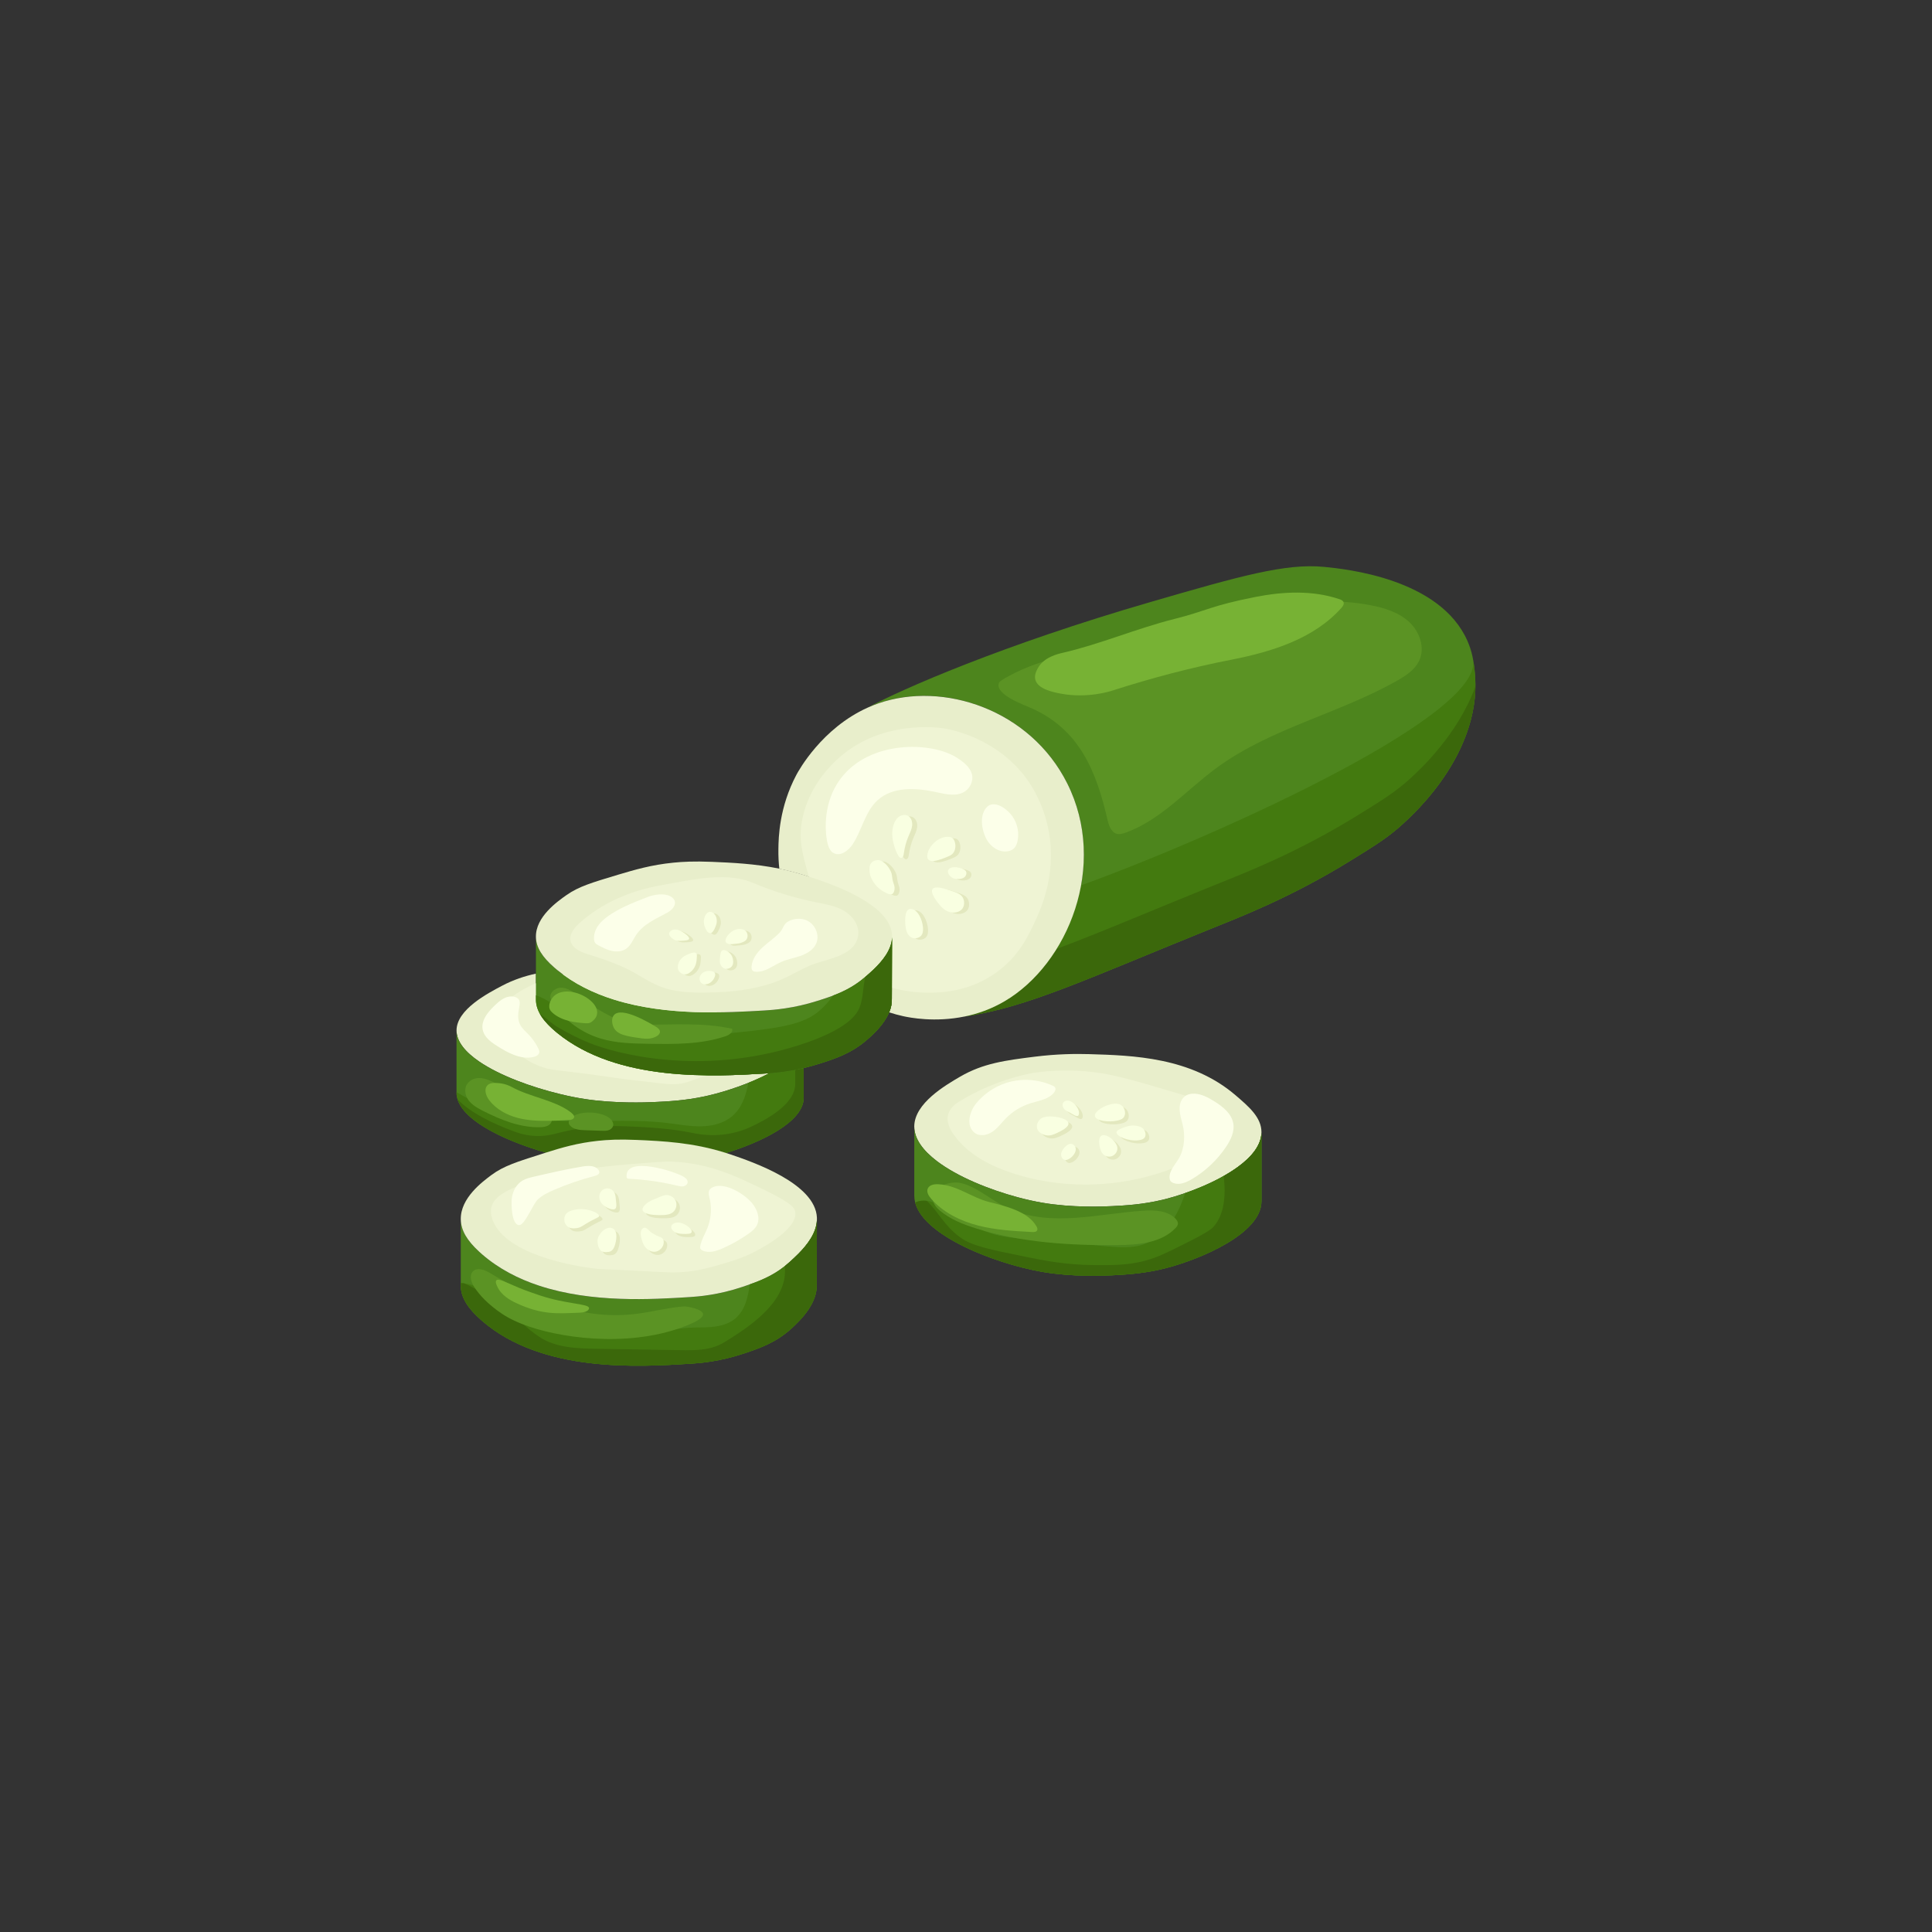 <?xml version="1.0" encoding="utf-8"?>
<!-- Generator: Adobe Illustrator 28.0.0, SVG Export Plug-In . SVG Version: 6.00 Build 0)  -->
<svg version="1.1" id="Layer_1" xmlns="http://www.w3.org/2000/svg" xmlns:xlink="http://www.w3.org/1999/xlink" x="0px" y="0px"
	 viewBox="0 0 1080 1080" style="enable-background:new 0 0 1080 1080;" xml:space="preserve">
<rect x="0" y="0" width="1080" height="1080" fill="#333333" stroke="none"/>
<style type="text/css">
	.st0{fill:none;stroke:#C1873A;stroke-width:16;stroke-linecap:round;stroke-linejoin:round;stroke-miterlimit:10;}
	.st1{fill:#E2D0E1;}
	.st2{fill:#EDE6EE;}
	.st3{fill:#DA9E53;}
	.st4{fill:#C98D4C;}
	.st5{fill:#DD6A6E;}
	.st6{fill:#D1626B;}
	.st7{fill:#F3EFF4;}
	.st8{fill:#C45C69;}
	.st9{fill:#FFB92E;}
	.st10{opacity:0.5;fill:#96A488;}
	.st11{fill:#F0F3EC;}
	.st12{fill:#E5E9E0;}
	.st13{fill:#B5CAD2;}
	.st14{fill:none;stroke:#009245;stroke-width:4;stroke-miterlimit:10;}
	.st15{fill:none;stroke:#009245;stroke-width:4;stroke-linecap:round;stroke-linejoin:round;stroke-miterlimit:10;}
	.st16{fill:none;stroke:#009245;stroke-width:4.108;stroke-linecap:round;stroke-linejoin:round;stroke-miterlimit:10;}
	.st17{fill:none;stroke:#000000;stroke-width:1.995;stroke-miterlimit:10;}
	.st18{fill:none;stroke:#000000;stroke-width:1.892;stroke-miterlimit:10;}
	.st19{fill:none;stroke:#000000;stroke-width:1.924;stroke-miterlimit:10;}
	.st20{fill:none;stroke:#000000;stroke-width:1.924;stroke-linecap:round;stroke-linejoin:round;stroke-miterlimit:10;}
	.st21{fill:none;stroke:#000000;stroke-width:1.731;stroke-linecap:round;stroke-linejoin:round;stroke-miterlimit:10;}
	.st22{fill:none;stroke:#000000;stroke-width:2;stroke-miterlimit:10;}
	.st23{fill:none;stroke:#000000;stroke-width:2;stroke-linecap:round;stroke-linejoin:round;stroke-miterlimit:10;}
	.st24{fill:#FFC257;}
	.st25{fill:#EDA229;}
	.st26{fill:#DD8E1B;}
	.st27{fill:#FFD085;}
	.st28{fill:none;stroke:#000000;stroke-width:3.415;stroke-linecap:round;stroke-linejoin:round;stroke-miterlimit:10;}
	.st29{fill:none;stroke:#000000;stroke-width:1.838;stroke-linecap:round;stroke-linejoin:round;stroke-miterlimit:10;}
	.st30{fill:none;stroke:#000000;stroke-linecap:round;stroke-linejoin:round;stroke-miterlimit:10;}
	.st31{fill:#D1D6CC;}
	.st32{fill:#F4DC98;}
	.st33{fill:#E9D2A3;}
	.st34{fill:#DAA765;}
	.st35{fill:#D09E62;}
	.st36{opacity:0.5;fill:#EDE1CA;}
	.st37{opacity:0.3;fill:#AF8056;}
	.st38{opacity:0.28;fill:#AF8056;}
	.st39{fill:#F3814A;}
	.st40{fill:#CF602F;}
	.st41{fill:#C35233;}
	.st42{fill:#F38A62;}
	.st43{opacity:0.2;fill:#FFFFFF;}
	.st44{opacity:0.37;fill:#DA7446;}
	.st45{opacity:0.1;fill:#FFFFFF;}
	.st46{opacity:0.08;fill:#FFFFFF;}
	.st47{opacity:0.3;fill:#997552;enable-background:new    ;}
	.st48{fill:#E5C98C;}
	.st49{opacity:0.6;fill:#F9E4BB;enable-background:new    ;}
	.st50{opacity:0.8;fill:#F9E4BB;enable-background:new    ;}
	.st51{fill:#618828;}
	.st52{fill:#92A931;}
	.st53{fill:#809A2C;}
	.st54{opacity:0.6;fill:#92A931;}
	.st55{opacity:0.6;fill:#618828;}
	.st56{opacity:0.25;fill:#E9D2A3;}
	.st57{fill:#E59055;}
	.st58{fill:#CE814D;}
	.st59{fill:#AF6C3E;}
	.st60{fill:#EFA16C;}
	.st61{fill:#FFBB8D;}
	.st62{fill:#E4C88B;}
	.st63{opacity:0.7;fill:#F8E3BA;}
	.st64{opacity:0.35;fill:#FFFFFF;}
	.st65{fill:#4D851D;}
	.st66{fill:#437A0F;}
	.st67{fill:#3B680B;}
	.st68{fill:#5B9324;}
	.st69{fill:#77B234;}
	.st70{fill:#E8EECB;}
	.st71{fill:#EFF4D4;}
	.st72{fill:#E3E8BF;}
	.st73{fill:#F9FFE1;}
	.st74{fill:#FCFFE9;}
	.st75{fill:#BF2C5A;}
	.st76{fill:#AF2859;}
	.st77{fill:#A3285A;}
	.st78{fill:#F3CEE4;}
	.st79{fill:#FFE3F7;}
	.st80{fill:#FFF8FD;}
	.st81{fill:#DBA9C9;}
	.st82{fill:#C9356A;}
	.st83{fill:#E0518B;}
	.st84{fill:#F96EA0;}
	.st85{fill:#A07A50;}
	.st86{fill:#BC916D;}
	.st87{fill:#936E4A;}
	.st88{fill:none;}
	.st89{fill:#E1AE4F;}
	.st90{fill:#D69F45;}
	.st91{fill:#C1873A;}
	.st92{fill:#E8B564;}
	.st93{fill:#F4C376;}
	.st94{fill:#AA7331;}
	.st95{fill:#839E39;}
	.st96{fill:#959F38;}
	.st97{fill:#8FAA44;}
	.st98{fill:#A8BF55;}
	.st99{fill:#708426;}
	.st100{fill:#FFCC73;}
	.st101{fill:#EDCC8C;}
	.st102{fill:#FFDDA1;}
	.st103{fill:#DDBB80;}
	.st104{fill:#FFE8C2;}
	.st105{fill:#CEA974;}
	.st106{fill:none;stroke:#E1AE4F;stroke-width:16;stroke-linecap:round;stroke-linejoin:round;stroke-miterlimit:10;}
	.st107{fill:none;stroke:#D69F45;stroke-width:16;stroke-linecap:round;stroke-linejoin:round;stroke-miterlimit:10;}
	.st108{fill:none;stroke:#F4C376;stroke-width:16;stroke-linecap:round;stroke-linejoin:round;stroke-miterlimit:10;}
	.st109{fill:none;stroke:#C1873A;stroke-width:5.62;stroke-linecap:round;stroke-linejoin:round;stroke-miterlimit:10;}
	.st110{fill:none;stroke:#E1AE4F;stroke-width:5.62;stroke-linecap:round;stroke-linejoin:round;stroke-miterlimit:10;}
	.st111{fill:none;stroke:#D69F45;stroke-width:5.62;stroke-linecap:round;stroke-linejoin:round;stroke-miterlimit:10;}
	.st112{fill:none;stroke:#F4C376;stroke-width:5.62;stroke-linecap:round;stroke-linejoin:round;stroke-miterlimit:10;}
	.st113{fill:none;stroke:#F4C376;stroke-width:5.267;stroke-linecap:round;stroke-linejoin:round;stroke-miterlimit:10;}
	.st114{fill:none;stroke:#EDCC8C;stroke-width:5.88;stroke-linecap:round;stroke-linejoin:round;stroke-miterlimit:10;}
	.st115{fill:none;stroke:#FFDDA1;stroke-width:5.88;stroke-linecap:round;stroke-linejoin:round;stroke-miterlimit:10;}
	.st116{fill:none;stroke:#FFE8C2;stroke-width:5.88;stroke-linecap:round;stroke-linejoin:round;stroke-miterlimit:10;}
	.st117{fill:none;stroke:#D1626B;stroke-width:5.239;stroke-miterlimit:10;}
	.st118{fill:none;stroke:#D1626B;stroke-width:5.452;stroke-miterlimit:10;}
	.st119{fill:none;stroke:#DD6A6E;stroke-width:5.239;stroke-miterlimit:10;}
	.st120{fill:none;stroke:#AD4D58;stroke-width:5.037;stroke-miterlimit:10;}
	.st121{fill:none;stroke:#D1626B;stroke-width:4.841;stroke-miterlimit:10;}
	.st122{fill:none;stroke:#D1626B;stroke-width:5.037;stroke-miterlimit:10;}
	.st123{fill:none;stroke:#DD6A6E;stroke-width:4.841;stroke-miterlimit:10;}
</style>
<g>
	<path class="st65" d="M784.16,460.61c-8.18,7.48-15.06,11.73-28.83,20.25c-33.66,20.85-62.54,31.89-77.63,37.99
		C608,547.01,573.7,563.4,539.32,568.17l-0.01-0.06c7.09-1.46,14.68-4.06,22.14-8.43c35.69-20.89,57.99-76.13,35.09-121.82
		c-20.62-41.17-69.23-57.28-105.5-44.7c-2.07,0.71-4.04,1.52-5.96,2.38c18.82-10.22,75.56-35.08,158.25-59.06
		c49.96-14.5,75.37-21.69,96.9-19.58c11.72,1.16,64.7,6.38,80.08,41.38c2.74,6.22,3.38,11.3,3.94,15.91
		C829.8,418.87,791.04,454.31,784.16,460.61z"/>
	<path class="st66" d="M823.6,369.46c8.52,48.4-33.04,85.3-39.43,91.15c-8.18,7.48-15.06,11.73-28.83,20.25
		c-33.67,20.85-62.54,31.9-77.63,37.99c-69.7,28.16-104,44.55-138.38,49.32l-0.01-0.06c7.09-1.45,14.67-4.06,22.14-8.43
		c21.29-12.47,37.82-37.17,42.82-64.77C671.39,470.86,826.74,402.28,823.6,369.46z"/>
	<path class="st67" d="M824.8,383.66c-0.39,40.15-34.24,71.1-40.63,76.95c-8.19,7.48-15.06,11.73-28.83,20.25
		c-33.67,20.85-62.54,31.9-77.63,37.99c-69.71,28.16-104,44.55-138.38,49.32l-0.01-0.06c7.09-1.45,14.66-4.06,22.14-8.43
		c11.44-6.7,21.51-16.93,29.14-29.25c23.07-8.51,50.99-20.56,89.57-36.15c15.36-6.19,44.75-17.44,79.02-38.66
		c14.01-8.67,21.01-13,29.34-20.61C793.5,430.45,814.88,410.91,824.8,383.66z"/>
	<path class="st68" d="M564.4,377.67c-3.86,2.1-5.8,3.18-6.12,4.46c-1.65,6.38,14.5,12.05,18.47,13.83
		c26.92,12.04,36.21,35.45,42.48,62.83c0.38,1.47,1.5,6.21,4.87,7.26c1.71,0.53,3.55-0.01,5.23-0.62
		c19.61-7.12,33.89-23.79,50.7-36.15c30.21-22.21,68.46-30.32,101.06-48.84c4.88-2.77,9.87-6.04,12.26-11.12
		c3.4-7.25,0.22-16.29-5.67-21.7s-13.91-7.86-21.78-9.35c-35.96-6.81-77.21,4.61-77.21,4.61c-21.46,4.27-42.6,9.98-63.64,15.93
		C605.28,364.4,582.5,367.8,564.4,377.67z"/>
	<path class="st69" d="M580.17,373.52c-0.57,1.05-2.15,3.72-1.4,6.48c1.41,5.24,10.03,6.96,14.24,7.75
		c14.88,2.79,27.53-1.29,28.92-1.74c21.83-7.03,44.09-12.87,66.59-17.27c22.59-4.42,46.02-11.72,61.33-28.92
		c0.79-0.89,1.61-2.05,1.21-3.17c-0.34-0.96-1.4-1.41-2.37-1.73c-14.93-5.01-31.24-4.3-46.69-1.26
		c-25.67,5.05-27.13,7.73-45.58,12.36c-21.06,5.29-41.18,14.01-62.33,18.9C591.42,365.54,583.53,367.3,580.17,373.52z"/>
	<path class="st70" d="M561.47,559.77c-7.47,4.37-15.06,6.98-22.15,8.44c-16.69,3.45-30.75,0.65-34.44-0.16
		c-2.71-0.6-5.31-1.31-7.8-2.14c1.01-2.45,1.58-5.04,1.46-7.74l0.12-34.1v-0.22c0.01-0.3,0.01-0.61,0-0.91
		c-0.8-18.12-35.96-29.46-48.25-33.41c-5.03-1.62-9.95-2.89-14.76-3.87c-0.39-3.5-0.57-7.16-0.52-10.98
		c0.07-6.64,0.48-23.45,10.03-41.49c1.28-2.41,14.22-26.06,39.87-37.62c0.01,0,0.01-0.01,0.03-0.01c1.92-0.86,3.9-1.67,5.97-2.38
		c36.28-12.59,84.92,3.53,105.55,44.72C619.49,483.6,597.17,538.87,561.47,559.77z"/>
	<path class="st71" d="M466.73,425.72c-3.7,3.61-16.95,16.94-18.95,37.03c-0.88,8.83,1.12,16.05,5.17,30.14
		c6.64,23.14,9.96,34.72,18.95,43.92c17.38,17.81,41.78,18.04,46.51,18.09c6.23,0.06,22.79-0.01,38.45-11.21
		c12.62-9.02,17.94-20.46,21.84-28.84c3.52-7.57,12.73-28.16,6.89-53.4c-3.22-13.94-9.63-23.2-11.2-25.41
		c-16.73-23.48-42.89-28.25-46.51-28.85C525.33,406.78,491.29,401.69,466.73,425.72z"/>
	<g>
		<path class="st72" d="M502.31,461.89c0.56-1.73,1.48-3.41,2.94-4.48c1.46-1.08,3.54-1.44,5.13-0.56c1.86,1.03,2.57,3.44,2.31,5.55
			c-0.26,2.11-1.26,4.04-2.09,6c-1.25,2.97-2.1,6.1-2.53,9.29c-0.1,0.77-0.2,1.59-0.7,2.19c-2.17,2.59-4.52-5.65-4.91-7.02
			C501.44,469.29,501.16,465.46,502.31,461.89z"/>
		<path class="st72" d="M533.21,468.6c0.65,0.06,1.31,0.21,1.86,0.57c0.79,0.53,1.23,1.45,1.5,2.37c0.68,2.38,0.26,5.23-1.63,6.83
			c-0.72,0.61-1.6,1-2.48,1.35c-3.09,1.24-12.44,5.36-11.21-1.44C522.15,473.19,527.97,468.11,533.21,468.6z"/>
		<path class="st72" d="M535.58,491.7c0.79,0.35,1.68,0.44,2.54,0.46c1.32,0.03,2.72-0.15,3.76-0.97c1.04-0.81,1.54-2.43,0.77-3.5
			c-0.33-0.46-0.83-0.76-1.34-1.01c-1.89-0.92-6.06-1.89-7.86-0.26C531.5,488.18,533.76,490.91,535.58,491.7z"/>
		<path class="st72" d="M500.51,487.42c-1.89-3.71-4.94-5.78-6.66-5.84c-0.06,0-0.12,0-0.12,0c-0.56-0.01-2.42,0.06-3.71,1.42
			c-1.35,1.43-1.23,3.39-1.15,4.78c0.17,2.91,1.49,4.98,2.33,6.27c2.24,3.42,4.99,4.89,6.62,5.73c2.5,1.29,3.38,0.99,3.77,0.76
			c0.9-0.53,1.11-1.78,1.21-2.37c0.24-1.44-0.18-2.62-0.33-3.04C500.89,490.53,501.98,490.3,500.51,487.42z"/>
		<path class="st72" d="M508.93,518.11c0.2,2.5,0.94,5.24,3.07,6.57c2.11,1.32,5.33,0.51,6.34-1.76c0.28-0.64,0.4-1.34,0.44-2.03
			c0.25-3.67-1.75-10.32-5.62-11.75C508.21,507.33,508.7,515.37,508.93,518.11z"/>
		<path class="st72" d="M528.08,506.68c1.47,1.81,3.38,3.34,5.62,3.97c2.24,0.63,4.85,0.25,6.56-1.32c1.77-1.63,1.79-4.45,0.96-6.35
			c-1.01-2.31-3.33-3.11-6.88-4.29c-3.25-1.07-8.81-2.91-10.24-0.9C522.43,500.16,527.67,506.18,528.08,506.68z"/>
	</g>
	<g>
		<path class="st73" d="M499.51,461.1c0.56-1.73,1.48-3.41,2.94-4.48c1.46-1.08,3.54-1.44,5.13-0.56c1.86,1.03,2.57,3.44,2.31,5.55
			c-0.26,2.11-1.26,4.04-2.09,6c-1.25,2.97-2.1,6.1-2.53,9.29c-0.1,0.77-0.2,1.59-0.7,2.19c-2.17,2.59-4.52-5.65-4.91-7.02
			C498.65,468.5,498.36,464.67,499.51,461.1z"/>
		<path class="st73" d="M530.41,467.81c0.65,0.06,1.31,0.21,1.86,0.57c0.79,0.53,1.23,1.45,1.5,2.37c0.68,2.38,0.26,5.23-1.63,6.83
			c-0.72,0.61-1.6,1-2.48,1.35c-3.09,1.24-12.44,5.36-11.21-1.44C519.35,472.4,525.18,467.32,530.41,467.81z"/>
		<path class="st73" d="M532.78,490.91c0.79,0.35,1.68,0.44,2.54,0.46c1.32,0.03,2.72-0.15,3.76-0.97c1.04-0.81,1.54-2.43,0.77-3.5
			c-0.33-0.46-0.83-0.76-1.34-1.01c-1.89-0.92-6.06-1.89-7.86-0.26C528.7,487.39,530.96,490.12,532.78,490.91z"/>
		<path class="st73" d="M497.72,486.62c-1.89-3.71-4.94-5.78-6.66-5.84c-0.06,0-0.12,0-0.12,0c-0.56-0.01-2.42,0.06-3.71,1.42
			c-1.35,1.43-1.23,3.39-1.15,4.78c0.17,2.91,1.49,4.98,2.33,6.27c2.24,3.42,4.99,4.89,6.62,5.73c2.5,1.29,3.38,0.99,3.77,0.76
			c0.9-0.53,1.11-1.78,1.21-2.37c0.24-1.44-0.18-2.62-0.33-3.04C498.09,489.73,499.18,489.5,497.72,486.62z"/>
		<path class="st73" d="M506.13,517.31c0.2,2.5,0.94,5.24,3.07,6.57c2.11,1.32,5.33,0.51,6.34-1.76c0.28-0.64,0.4-1.34,0.44-2.03
			c0.25-3.67-1.75-10.32-5.62-11.75C505.42,506.54,505.91,514.57,506.13,517.31z"/>
		<path class="st73" d="M525.28,505.88c1.47,1.81,3.38,3.34,5.62,3.97c2.24,0.63,4.85,0.25,6.56-1.32c1.77-1.63,1.79-4.45,0.96-6.35
			c-1.01-2.31-3.33-3.11-6.88-4.29c-3.25-1.07-8.81-2.91-10.24-0.9C519.64,499.37,524.88,505.38,525.28,505.88z"/>
	</g>
	<path class="st74" d="M461.93,467.57c0.84,7.69,3.34,8.92,4.07,9.31c3.78,2.03,8.25-1.31,10.62-4.88
		c5.23-7.9,6.91-18.2,13.89-24.61c8.56-7.86,21.84-7.04,33.18-4.5c5.34,1.2,11.43,2.53,15.91-0.62c2.41-1.69,3.93-4.59,3.95-7.53
		c0.04-5.54-5.96-9.42-8.59-11.13c-14.13-9.19-48.92-9.97-65.12,11.75C459.87,448.71,461.57,464.33,461.93,467.57z"/>
	<path class="st74" d="M551.16,468.55c2.3,4.74,7.6,8.44,12.72,7.21c1.09-0.26,2.15-0.74,2.96-1.52c1.07-1.04,1.62-2.51,1.94-3.96
		c1.05-4.76,0-9.94-2.83-13.91c-3.26-4.59-10.67-9.75-14.74-4.72C547.56,456.17,548.76,463.71,551.16,468.55z"/>
</g>
<g>
	<path class="st70" d="M429.96,599.96c-1.12,0.61-2.28,1.19-3.43,1.75c-0.4,0.19-0.8,0.39-1.22,0.58c-2.75,1.29-5.61,2.51-8.45,3.61
		c-2.99,1.16-5.98,2.22-8.86,3.14c-1.29,0.43-2.57,0.82-3.82,1.19c-2.91,0.86-5.67,1.59-8.13,2.16c-0.67,0.16-1.34,0.31-1.99,0.45
		c-11.15,2.41-20.94,2.87-28.33,3.21c-5.17,0.24-22.23,0.85-38.91-1.71c-4.25-0.65-8.92-1.58-13.77-2.77
		c-15.85-3.82-33.62-10.26-45.23-18.2c-7.64-5.23-12.61-11.12-12.61-17.35v-0.13c0.13-11.57,17.35-20.59,25.55-24.91
		c6.24-3.27,12.37-5.31,18.84-6.72v14.72c0.12,6.32,4.16,12.13,12,18.51c33.71,27.43,87.21,24.3,116.59,22.57
		C428.69,600.04,429.29,600.01,429.96,599.96z"/>
	<path class="st71" d="M277.55,565.04c-1.97,2.15-5.99,8.55-3.89,13.64c1.19,2.89,3.92,4.16,6.74,5.55
		c15.13,7.46,11.95,8.07,20.73,11.52c8.28,3.25,8.59,1.72,40.92,6.5c7.48,1.11,15.01,1.96,22.53,2.78
		c5.52,0.61,11.11,1.63,16.57,0.62c3.75-0.69,7.26-2.31,10.88-3.51c4.72-1.56,9.9-2.53,13.52-5.93c3.86-3.62,5.1-9.49,3.92-14.65
		c-1.18-5.16-4.51-9.63-8.53-13.07c-11.18-9.58-26.75-11.51-40.92-15.51c-11.19-3.15-24.82-10.57-36.69-9.47
		c-10.14,0.94-21.63,4.43-30.51,9.43C287.14,556.15,281.95,560.23,277.55,565.04z"/>
	<path class="st65" d="M449.27,597.03v16.67c-0.12,13.8-24.58,25.02-43.39,30.82c-18.54-5.9-35.64-6.65-49.96-7.29
		c-9.87-0.43-16.3-0.07-21.49,0.48c-11.64,1.23-20.3,3.79-29.23,6.6c-24.4-6.99-50.17-19.4-50-33.63v-34.66
		c0,6.23,4.97,12.12,12.61,17.35c11.61,7.94,29.38,14.38,45.23,18.2c4.85,1.19,9.52,2.11,13.77,2.77
		c16.68,2.56,33.74,1.95,38.91,1.71c7.39-0.34,17.17-0.8,28.33-3.21c0.65-0.13,1.32-0.28,1.99-0.45c2.47-0.57,5.22-1.29,8.13-2.16
		c1.25-0.37,2.53-0.76,3.82-1.19c2.88-0.92,5.87-1.98,8.86-3.14c2.84-1.1,5.69-2.32,8.45-3.61c0.42-0.19,0.82-0.39,1.22-0.58
		c1.16-0.57,2.32-1.14,3.43-1.75c0.01,0,0.01,0,0.01,0C434.12,599.67,440.96,598.98,449.27,597.03z"/>
	<path class="st66" d="M449.27,597.04v16.67c-0.12,13.8-24.58,25.02-43.39,30.82c-18.54-5.9-35.64-6.64-49.96-7.28
		c-9.87-0.43-16.3-0.08-21.49,0.47c-11.64,1.24-20.29,3.8-29.23,6.61c-24.4-6.99-50.17-19.41-50-33.64v-0.16
		c5.39,3.09,10.83,6.14,16.57,8.53c31.55,13.1,67.58,4.59,101.48,8.73c6.18,0.75,12.33,1.93,18.55,1.84
		c6.22-0.09,12.65-1.6,17.41-5.6c5.43-4.57,7.86-11.6,9.11-18.7c2.35-0.93,4.7-1.95,6.98-3.02c0.42-0.2,0.82-0.39,1.22-0.58
		c1.16-0.57,2.32-1.15,3.43-1.76c0.02,0,0.02,0,0.02,0C434.12,599.67,440.96,598.99,449.27,597.04z"/>
	<path class="st67" d="M449.27,597.04v16.67c-0.12,13.8-24.58,25.02-43.39,30.82c-18.54-5.9-35.64-6.64-49.96-7.28
		c-9.87-0.43-16.3-0.08-21.49,0.47c-11.64,1.24-20.29,3.8-29.23,6.61c-22.19-6.36-45.52-17.21-49.43-29.83
		c6.78,7.21,19.26,13.55,32.7,18.38c7.06,2.54,14.73,2.85,21.98,0.89c5.77-1.56,11.91-2.86,19.24-3.64
		c5.19-0.55,11.62-0.9,21.49-0.47c10.78,0.48,23.14,1.02,36.5,3.77c10.67,2.2,21.79,1.16,31.69-3.37
		c13.41-6.13,25.08-14.43,25.16-23.95v-8.07C446.05,597.76,447.63,597.42,449.27,597.04z"/>
	<path class="st68" d="M261.68,605.28c-2.34,2.53-1.9,6.74,0.09,9.56c1.98,2.82,5.13,4.55,8.2,6.12c9.98,5.08,20.76,9.43,31.95,9.16
		c2.15-0.05,4.56-0.41,5.86-2.13c1.45-1.91,0.83-4.78-0.73-6.59c-1.56-1.81-3.83-2.83-6.01-3.81c-7.3-3.29-14.47-6.85-21.49-10.69
		C274.59,604.18,266.8,599.73,261.68,605.28z"/>
	<path class="st68" d="M317.93,627.25c-0.13,0.68,0.23,1.36,0.68,1.89c1.96,2.28,5.34,2.55,8.34,2.65c3.14,0.11,6.29,0.21,9.43,0.32
		c1.43,0.05,2.92,0.09,4.23-0.48c1.32-0.57,2.41-1.92,2.19-3.34C341.6,620.52,319.47,619.44,317.93,627.25z"/>
	<path class="st69" d="M286.26,607.73c-0.5-0.28-3.36-1.88-7.34-2.25c-2-0.18-4.95-0.39-6.45,1.22c-2.1,2.25-0.82,5.96,1.06,8.4
		c3.84,4.97,9.65,8.15,15.72,9.77c6.07,1.62,12.42,1.8,18.7,1.66c3.24-0.07,6.48-0.22,9.72-0.37c1.3-0.06,2.9-0.35,3.27-1.59
		c0.31-1.05-1.26-2.33-2.44-3.21C309.84,615.01,295.72,612.99,286.26,607.73z"/>
	<path class="st74" d="M272.03,580c1.61,1.94,3.75,3.36,5.88,4.72c6.06,3.87,13.04,7.61,20.09,6.21c1.55-0.31,3.31-1.17,3.47-2.74
		c0.07-0.73-0.23-1.44-0.55-2.1c-1.37-2.83-3.19-5.44-5.37-7.7c-1.75-1.82-3.77-3.48-4.88-5.75c-1.41-2.89-1.1-6.32-0.45-9.47
		c0.32-1.58,0.67-3.41-0.35-4.66c-0.36-0.44-0.85-0.74-1.36-0.97c-2.14-0.94-4.68-0.54-6.76,0.51c-2.09,1.05-3.81,2.69-5.5,4.3
		C271.29,567.06,266.74,573.66,272.03,580z"/>
</g>
<g>
	<path class="st65" d="M498.67,524l-0.12,34.08c0.12,2.69-0.45,5.28-1.46,7.73c-2.72,6.65-8.65,12.22-12.79,15.75
		c-8.61,7.36-17.52,10.29-26.39,13.1c-3.02,0.95-5.9,1.74-8.64,2.38c-8.31,1.95-15.15,2.63-19.3,2.93c0,0,0,0-0.01,0
		c-0.67,0.04-1.26,0.07-1.78,0.1c-29.38,1.72-82.88,4.86-116.59-22.57c-7.84-6.38-11.88-12.19-12-18.51v-35.21
		c0.1,5.84,3.57,11.26,10.27,17.08c0.52,0.46,1.04,0.91,1.61,1.37c0.01,0.01,0.04,0.03,0.06,0.04c9.35,7.66,20.24,12.94,31.72,16.52
		c29.66,9.29,63.22,7.3,84.29,6.07c2.42-0.15,6.44-0.43,11.54-1.2c5.11-0.77,11.29-2.05,18.07-4.22c1.22-0.39,2.42-0.77,3.64-1.17
		c4.18-1.38,8.37-2.93,12.5-5.1c0.85-0.45,1.7-0.91,2.54-1.41c0.42-0.24,0.85-0.49,1.26-0.77c0.43-0.25,0.85-0.52,1.26-0.82
		c0.4-0.25,0.79-0.52,1.17-0.8c1.29-0.91,2.57-1.9,3.85-3c1.43-1.23,3.15-2.71,4.91-4.37C493.2,537.27,498.45,530.99,498.67,524z"/>
	<path class="st70" d="M498.67,522.87c0.01,0.3,0.01,0.61,0,0.91V524c-0.22,6.99-5.47,13.28-10.38,17.98
		c-1.75,1.67-3.48,3.14-4.91,4.37c-3.33,2.85-6.69,5.04-10.1,6.81c-4.13,2.17-8.33,3.72-12.5,5.1c-1.22,0.4-2.42,0.79-3.64,1.17
		c-6.78,2.17-12.95,3.45-18.07,4.22c-5.1,0.77-9.11,1.06-11.54,1.2c-21.07,1.23-54.63,3.23-84.29-6.07
		c-11.48-3.58-22.36-8.86-31.72-16.52c-0.01-0.01-0.04-0.03-0.06-0.04c-0.57-0.46-1.09-0.91-1.61-1.37
		c-6.71-5.83-10.17-11.24-10.27-17.08c-0.21-11.27,12.06-19.87,17.19-23.48c6.75-4.73,14.05-6.9,28.65-11.29
		c9.58-2.85,18.6-5.52,31.02-6.77c5.19-0.52,11.61-0.86,21.49-0.46c11.12,0.48,23.92,1.01,37.77,3.82c4.8,0.98,9.72,2.25,14.75,3.87
		C462.73,493.43,497.87,504.76,498.67,522.87z"/>
	<path class="st71" d="M387.01,491.75c-6.16,0.95-12.17,2.19-17.59,3.14c-16.84,2.97-33.24,9.89-45.83,21.45
		c-3.43,3.15-6.87,7.98-3.27,12.4c2.02,2.48,5.33,3.73,8.3,4.66c7.01,2.2,14,4.55,20.68,7.62c6.74,3.1,12.75,7.67,19.65,10.41
		c7.78,3.09,16.34,3.49,24.71,3.43c15.98-0.11,32.35-1.85,46.68-8.92c5.15-2.54,9.96-5.47,15.42-7.33
		c8.36-2.84,22.59-4.89,23.99-15.87c0.7-5.51-3.14-10.78-7.94-13.59c-4.8-2.81-10.43-3.71-15.88-4.82
		c-12.1-2.45-23.95-6.12-35.33-10.93C410.73,489.24,398.59,489.97,387.01,491.75z"/>
	<g>
		<path class="st72" d="M387.44,525.74c0.42-1.19-2.41-3.15-3.77-3.94c-1.27-0.73-3.14-1.72-5.17-1.17
			c-0.91,0.25-1.79,0.84-2.1,1.73c-0.48,1.41,1.35,2.99,2.46,3.66c1.54,0.91,3.07,0.83,4.85,0.73
			C385.5,526.64,387.16,526.54,387.44,525.74z"/>
		<path class="st72" d="M396.15,518.66c-0.65-1.99-0.55-4.26,0.44-6.1c0.54-1.01,1.48-1.94,2.62-1.95c0.52-0.01,1.02,0.18,1.46,0.44
			c2.01,1.21,2.66,3.95,2.11,6.23c-0.31,1.27-1.61,4.73-3.03,5.16C397.87,522.99,396.66,520.23,396.15,518.66z"/>
		<path class="st72" d="M393.44,547.02c-0.41,1.46,0.23,3.24,1.62,3.85c0.5,0.22,1.06,0.28,1.61,0.25c2.36-0.13,4.38-2.02,5.17-4.25
			c0.25-0.7,0.38-1.53-0.02-2.16c-0.33-0.5-0.92-0.76-1.51-0.91C397.67,543.13,394.26,544.11,393.44,547.02z"/>
		<path class="st72" d="M386.36,534.59c-0.97,0.44-1.97,0.9-2.98,1.91c-0.51,0.52-1.47,1.5-1.91,3.1c-0.22,0.81-0.73,2.69,0.42,4.28
			c0.07,0.09,1.15,1.54,3,1.68c1.56,0.11,2.69-0.78,3.51-1.43c0.89-0.7,1.38-1.43,1.67-1.85c1.4-2.07,1.57-4.14,1.67-5.61
			c0.11-1.64,0.17-2.46-0.34-2.93C390.35,532.8,387.93,533.89,386.36,534.59z"/>
		<path class="st72" d="M406.12,532.14c-1.04,0.52-1.18,2.04-1.4,4.4c-0.13,1.39-0.22,2.44,0.36,3.61c0.22,0.44,0.78,1.58,2.06,2.08
			c1.44,0.55,3.18,0.06,4.15-1.07c0.99-1.16,0.85-2.61,0.76-3.57c-0.04-0.46-0.2-1.89-1.26-3.24
			C409.72,533.01,407.53,531.43,406.12,532.14z"/>
		<path class="st72" d="M412.34,521.03c1.7-0.87,3.14-0.84,3.45-0.83c0.91,0.04,2.51,0.1,3.55,1.37c0.99,1.21,1.05,3.01,0.35,4.27
			c-0.63,1.15-1.73,1.55-3.25,2.11c-0.84,0.31-2.09,0.42-4.59,0.66c-1.33,0.12-2.31,0.17-3.19-0.44c-0.24-0.17-0.49-0.34-0.65-0.62
			C407.16,526.03,409.38,522.55,412.34,521.03z"/>
	</g>
	<g>
		<path class="st73" d="M385.18,524.86c0.42-1.19-2.41-3.15-3.77-3.94c-1.27-0.73-3.14-1.72-5.17-1.17
			c-0.91,0.25-1.79,0.84-2.1,1.73c-0.48,1.41,1.35,2.99,2.46,3.66c1.54,0.91,3.07,0.83,4.85,0.73
			C383.23,525.76,384.89,525.66,385.18,524.86z"/>
		<path class="st73" d="M393.88,517.78c-0.65-1.99-0.55-4.26,0.44-6.1c0.54-1.01,1.48-1.94,2.62-1.95c0.52-0.01,1.02,0.18,1.46,0.44
			c2.01,1.21,2.66,3.95,2.11,6.23c-0.31,1.27-1.61,4.73-3.03,5.16C395.6,522.11,394.4,519.35,393.88,517.78z"/>
		<path class="st73" d="M391.17,546.14c-0.41,1.46,0.23,3.24,1.62,3.85c0.5,0.22,1.06,0.28,1.61,0.25c2.36-0.13,4.38-2.02,5.17-4.25
			c0.25-0.7,0.38-1.53-0.02-2.16c-0.33-0.5-0.92-0.76-1.51-0.91C395.4,542.25,391.99,543.23,391.17,546.14z"/>
		<path class="st73" d="M384.1,533.7c-0.97,0.44-1.97,0.9-2.98,1.91c-0.51,0.52-1.47,1.5-1.91,3.1c-0.22,0.81-0.73,2.69,0.42,4.28
			c0.07,0.09,1.15,1.54,3,1.68c1.56,0.11,2.69-0.78,3.51-1.43c0.89-0.7,1.38-1.43,1.67-1.85c1.4-2.07,1.57-4.14,1.67-5.61
			c0.11-1.64,0.17-2.46-0.34-2.93C388.08,531.92,385.66,533,384.1,533.7z"/>
		<path class="st73" d="M403.85,531.26c-1.04,0.52-1.18,2.04-1.4,4.4c-0.13,1.39-0.22,2.44,0.36,3.61c0.22,0.44,0.78,1.58,2.06,2.08
			c1.44,0.55,3.18,0.06,4.15-1.07c0.99-1.16,0.85-2.61,0.76-3.57c-0.04-0.46-0.2-1.89-1.26-3.24
			C407.46,532.13,405.26,530.55,403.85,531.26z"/>
		<path class="st73" d="M410.07,520.15c1.7-0.87,3.14-0.84,3.45-0.83c0.91,0.04,2.51,0.1,3.55,1.37c0.99,1.21,1.05,3.01,0.35,4.27
			c-0.63,1.15-1.73,1.55-3.25,2.11c-0.84,0.31-2.09,0.42-4.6,0.66c-1.33,0.12-2.31,0.17-3.19-0.44c-0.24-0.17-0.49-0.34-0.65-0.62
			C404.89,525.15,407.11,521.67,410.07,520.15z"/>
	</g>
	<path class="st66" d="M498.55,558.07c0.12,2.69-0.45,5.28-1.46,7.73c-2.72,6.65-8.65,12.23-12.79,15.75
		c-8.61,7.36-17.51,10.29-26.39,13.1c-3.02,0.95-5.9,1.74-8.64,2.38c-8.31,1.95-15.15,2.63-19.3,2.93c0,0,0,0-0.01,0
		c-0.67,0.04-1.27,0.07-1.79,0.1c-29.38,1.73-82.88,4.87-116.59-22.57c-7.83-6.38-11.88-12.19-12-18.51v-2.61
		c11.79,3.87,24.43,18.93,50.88,24.11c8.99,1.75,22.12,0.5,48.39-2.02c32.02-3.06,48.24-4.75,58-12.46
		c1.93-1.52,5.33-4.48,8.85-9.48c2.54-0.96,5.07-2.05,7.58-3.37c0.85-0.44,1.7-0.91,2.55-1.41c0.41-0.24,0.84-0.49,1.26-0.77
		c0.43-0.26,0.85-0.53,1.26-0.82c0.41-0.26,0.79-0.52,1.18-0.81c1.29-0.9,2.57-1.9,3.85-3c1.43-1.23,3.15-2.71,4.91-4.37
		c4.9-4.7,10.15-10.99,10.38-17.98L498.55,558.07z"/>
	<path class="st67" d="M498.55,558.07c0.12,2.69-0.45,5.28-1.46,7.73c-2.72,6.65-8.65,12.23-12.79,15.75
		c-8.61,7.36-17.51,10.29-26.39,13.1c-3.02,0.95-5.9,1.74-8.64,2.38c-8.31,1.95-15.15,2.63-19.3,2.93c0,0,0,0-0.01,0
		c-0.67,0.04-1.27,0.07-1.79,0.1c-29.38,1.73-82.88,4.87-116.59-22.57c-4.57-3.72-7.85-7.25-9.81-10.8
		c3.44,2.45,6.93,5.68,9.86,7.41c5.72,3.4,11.68,6.41,17.84,8.92c14.05,5.72,61.38,18.83,116.44,1.47
		c28.86-9.09,33.31-18.16,34.52-21.13c2.19-5.39,1.72-10.46,3.31-17.33c1.35-1.16,2.93-2.54,4.55-4.06
		c4.9-4.7,10.15-10.99,10.38-17.98L498.55,558.07z"/>
	<path class="st68" d="M322.53,556.11c-2.55-1.87-5.3-3.8-8.45-3.99s-6.67,2.2-6.43,5.35c0.1,1.34,0.83,2.54,1.59,3.65
		c6.29,9.21,15.79,16.17,26.45,19.41c8.74,2.65,18.02,2.82,27.15,2.96c14.41,0.22,29.15,0.36,42.8-4.25
		c1.94-0.66,4.27-2.2,3.64-4.15c-17.05-3.73-32.83-2.07-49.95-2.37C345.42,572.46,333.32,564.02,322.53,556.11z"/>
	<path class="st69" d="M309.94,556.57c-1.66,1.41-3.61,4.76-2.67,7.43c0.33,0.94,0.92,1.54,1.43,2.01
		c5.42,4.97,13.58,5.6,17.86,5.93c1.1,0.09,2.72,0.33,4.11-0.68C342.21,562.92,319.23,548.67,309.94,556.57z"/>
	<path class="st69" d="M342.93,574.13c1.94,4.41,7.55,5.18,15.97,6.34c2.5,0.34,5.46,0.34,8.12-1.17c1-0.57,1.95-1.51,1.89-2.66
		c-0.06-1.25-1.4-2.17-2.26-2.69c-3.25-1.97-19.16-11.58-23.47-6.49C341.61,569.32,342.18,572.42,342.93,574.13z"/>
	<path class="st74" d="M336.43,515.02c-2.62,2.54-4.54,6.03-4.4,9.68c0.04,0.92,0.22,1.89,0.82,2.59c0.43,0.5,1.03,0.82,1.61,1.13
		c2.44,1.29,4.93,2.59,7.63,3.16c2.7,0.58,5.7,0.35,7.96-1.24c2.62-1.84,3.79-5.06,5.56-7.72c4.02-6.02,11.11-9.03,17.48-12.47
		c3.82-2.06,6.54-6.6,1.42-9.22c-3.36-1.72-8.83-0.89-12.25,0.42C353.96,504.54,342.86,508.81,336.43,515.02z"/>
	<path class="st74" d="M435.73,521.46c-2.91,3.01-6.45,5.33-9.51,8.18c-3.06,2.85-5.73,6.48-6.08,10.65
		c-0.07,0.8-0.01,1.69,0.55,2.27c0.47,0.48,1.19,0.62,1.87,0.66c5.19,0.32,9.59-3.5,14.37-5.57c3.44-1.5,7.2-2.1,10.74-3.36
		c3.54-1.26,7.04-3.39,8.58-6.82c2.07-4.61-0.41-10.56-4.95-12.8c-3.08-1.51-6.78-1.35-9.88,0.01
		C437.73,516.3,438.22,518.87,435.73,521.46z"/>
</g>
<g>
	<path class="st65" d="M456.66,681.88l-0.12,36.04c0.45,10.54-8.59,19.72-14.24,24.83c-8.61,7.78-17.52,10.87-26.39,13.84
		c-13.62,4.56-24.89,5.43-29.74,5.72c-29.38,1.83-82.88,5.14-116.59-23.86c-7.84-6.75-11.88-12.89-12-19.58v-37.23
		c0.1,6.19,3.57,11.91,10.27,18.07c0.54,0.51,1.09,1,1.67,1.5c9.35,8.09,20.24,13.68,31.72,17.46c29.66,9.83,63.22,7.73,84.29,6.42
		c4.83-0.31,16.04-1.16,29.6-5.74c1.22-0.4,2.42-0.82,3.64-1.25c7.61-2.66,15.23-5.89,22.6-12.59c1.43-1.29,3.15-2.85,4.91-4.62
		C451.19,695.91,456.44,689.27,456.66,681.88z"/>
	<path class="st70" d="M456.66,680.69c0.01,0.31,0.01,0.64,0,0.95v0.24c-0.22,7.39-5.47,14.04-10.38,19
		c-1.75,1.77-3.48,3.33-4.91,4.62c-7.38,6.71-14.99,9.93-22.6,12.59c-1.22,0.43-2.42,0.85-3.64,1.25
		c-13.56,4.58-24.77,5.43-29.6,5.74c-21.07,1.31-54.63,3.4-84.29-6.42c-11.48-3.78-22.36-9.37-31.72-17.46
		c-0.58-0.51-1.13-1-1.67-1.5c-6.71-6.16-10.17-11.88-10.27-18.07c-0.21-11.93,12.06-21.01,17.19-24.83
		c6.75-5,14.05-7.3,28.65-11.92c0.59-0.19,1.19-0.37,1.78-0.57c8.94-2.81,17.59-5.37,29.23-6.6c5.19-0.55,11.61-0.91,21.49-0.48
		c14.32,0.64,31.42,1.38,49.96,7.29c0.85,0.27,1.7,0.54,2.56,0.83C420.73,649.55,455.86,661.52,456.66,680.69z"/>
	<path class="st71" d="M353.41,650.68c-25.46,2.06-40.69,4.72-55.52,9.39c-15.88,5-22.08,9.41-23.27,15.11
		c-0.23,1.11-0.52,3.44,0.82,6.94c7.69,20.14,48.74,25.88,54.68,26.71c7.11,0.99,3.31,0.25,33.79,1.96c7.04,0.4,14.12,0.79,21.12,0
		c6.5-0.74,12.84-2.48,19.11-4.34c5.29-1.57,10.57-3.23,15.53-5.62c2.12-1.02,26.32-12.69,24.91-23.23
		c-0.29-2.18-1.75-4.83-16.04-11.81c-17.3-8.44-31.93-15.58-53.27-16.47C371.94,649.18,365.76,649.68,353.41,650.68z"/>
	<g>
		<path class="st72" d="M338.61,674.86c-0.97-1.04-1.6-2.41-1.66-3.82c-0.06-1.42,0.49-2.87,1.54-3.82
			c0.94-0.85,2.26-1.27,3.52-1.11c1.26,0.16,2.44,0.89,3.14,1.95c0.85,1.29,0.97,2.91,1.07,4.45c0.1,1.67,1.12,5.33-1.48,5.32
			C342.71,677.82,339.96,676.31,338.61,674.86z"/>
		<path class="st72" d="M364.53,673.71c1.85-1.15,3.92-1.86,5.92-2.7c1.17-0.5,2.35-1.05,3.62-1.18c2.3-0.23,4.67,1.15,5.59,3.26
			c0.92,2.12,0.3,4.81-1.48,6.28c-1.6,1.33-3.81,1.61-5.89,1.64c-2.94,0.05-7.19,0.09-9.84-1.35
			C359.25,677.93,362.64,674.88,364.53,673.71z"/>
		<path class="st72" d="M383.93,691.54c1.02,0.03,2.04,0.02,3.05-0.1c0.59-0.07,1.25-0.23,1.53-0.75c0.34-0.62-0.06-1.38-0.51-1.93
			c-2.04-2.44-6.73-4.86-9.79-2.82c-1.37,0.91-1.34,2.25-0.34,3.48C379.31,691.2,381.79,691.48,383.93,691.54z"/>
		<path class="st72" d="M336.08,694.41c-0.22,1.16-0.09,2.36,0.19,3.51c0.3,1.24,0.84,2.51,1.9,3.2c1.03,0.66,2.34,0.66,3.55,0.53
			c0.53-0.06,1.06-0.14,1.54-0.36c1.14-0.52,1.81-1.71,2.24-2.89c0.97-2.69,2.23-8.75-1.43-10.08
			C340.7,687.09,336.65,691.4,336.08,694.41z"/>
		<path class="st72" d="M362.24,698.33c1.2,1.82,3.23,3.2,5.41,3.2c2.88,0,5.47-2.72,5.33-5.59c-0.03-0.54-0.14-1.09-0.44-1.54
			c-0.55-0.83-1.59-1.16-2.52-1.52c-1.74-0.67-3.36-1.65-4.78-2.85c-1.08-0.92-2.46-2.75-3.99-1.58
			C358.85,690.3,360.94,696.36,362.24,698.33z"/>
		<path class="st72" d="M336.81,681.62c0.12-1.99-7.52-5.15-14.19-3.45c-1.58,0.4-3.65,0.96-4.65,2.86c-1,1.9-0.64,4.58,0.93,6.1
			c1.68,1.63,4.13,1.33,5.39,1.18c2.69-0.33,3.22-1.5,8.63-4.36C336.07,682.28,336.77,682.21,336.81,681.62z"/>
	</g>
	<g>
		<path class="st73" d="M336.66,673.08c-0.97-1.04-1.6-2.41-1.66-3.82c-0.06-1.42,0.49-2.87,1.54-3.82
			c0.94-0.85,2.26-1.27,3.52-1.11s2.44,0.89,3.14,1.95c0.85,1.29,0.97,2.91,1.07,4.45c0.1,1.67,1.12,5.33-1.48,5.32
			C340.75,676.04,338.01,674.53,336.66,673.08z"/>
		<path class="st73" d="M362.58,671.93c1.85-1.15,3.92-1.86,5.92-2.7c1.17-0.5,2.35-1.05,3.62-1.18c2.3-0.23,4.67,1.15,5.59,3.26
			c0.92,2.12,0.3,4.81-1.48,6.28c-1.6,1.33-3.81,1.61-5.89,1.64c-2.94,0.05-7.19,0.09-9.84-1.35
			C357.3,676.16,360.69,673.11,362.58,671.93z"/>
		<path class="st73" d="M381.98,689.77c1.02,0.03,2.04,0.02,3.05-0.1c0.59-0.07,1.25-0.23,1.53-0.75c0.34-0.62-0.06-1.38-0.51-1.93
			c-2.04-2.44-6.73-4.86-9.79-2.82c-1.37,0.91-1.34,2.25-0.34,3.48C377.36,689.43,379.84,689.71,381.98,689.77z"/>
		<path class="st73" d="M334.12,692.63c-0.22,1.16-0.09,2.36,0.19,3.51c0.3,1.24,0.84,2.51,1.9,3.2c1.03,0.66,2.34,0.66,3.55,0.53
			c0.53-0.06,1.06-0.14,1.54-0.36c1.14-0.52,1.81-1.71,2.24-2.89c0.97-2.69,2.23-8.75-1.43-10.08
			C338.75,685.31,334.69,689.63,334.12,692.63z"/>
		<path class="st73" d="M360.29,696.56c1.2,1.82,3.23,3.2,5.41,3.2c2.88,0,5.47-2.72,5.33-5.59c-0.03-0.54-0.14-1.09-0.44-1.54
			c-0.55-0.83-1.59-1.16-2.52-1.52c-1.74-0.67-3.36-1.65-4.78-2.85c-1.08-0.91-2.46-2.75-3.99-1.58
			C356.89,688.53,358.98,694.58,360.29,696.56z"/>
		<path class="st73" d="M334.85,679.84c0.12-1.99-7.52-5.15-14.19-3.45c-1.58,0.4-3.65,0.96-4.65,2.86c-1,1.9-0.64,4.58,0.93,6.1
			c1.68,1.63,4.13,1.33,5.39,1.18c2.69-0.33,3.22-1.5,8.63-4.36C334.12,680.5,334.82,680.44,334.85,679.84z"/>
	</g>
	<path class="st66" d="M456.66,681.88l-0.12,36.05c0.45,10.54-8.59,19.71-14.24,24.83c-8.61,7.77-17.52,10.87-26.39,13.84
		c-13.62,4.56-24.89,5.43-29.74,5.72c-29.38,1.83-82.88,5.15-116.59-23.86c-7.84-6.75-11.88-12.89-12-19.58v-1.66
		c13.88,0.63,39.46,18.22,46.82,21.37c12.64,5.41,26.08,9.38,39.95,9.09c14.74-0.3,29.08-5.34,43.81-5.57
		c7.89-0.12,16.95,0.2,23.25-5.38c5.16-4.57,6.77-11.78,7.71-18.75c7.5-2.64,14.99-5.86,22.26-12.47c1.43-1.29,3.15-2.86,4.9-4.62
		C451.19,695.92,456.44,689.27,456.66,681.88z"/>
	<path class="st67" d="M456.66,681.88l-0.12,36.05c0.45,10.54-8.59,19.71-14.24,24.83c-8.61,7.77-17.52,10.87-26.39,13.84
		c-13.62,4.56-24.89,5.43-29.74,5.72c-29.38,1.83-82.88,5.15-116.59-23.86c-7.84-6.75-11.88-12.89-12-19.58v-1.66
		c0.6,0.03,1.22,0.09,1.86,0.18c9.11,3.96,16.63,9.6,22.46,14.04c11.77,8.97,11.52,10.4,19.4,15.76c9.49,6.45,22.17,6.63,33.2,6.81
		c15.51,0.25,31.01,0.5,46.51,0.75c8.45,0.13,16.72,0.03,24.1-4.54c13.6-8.42,33.37-21.42,33.72-39.23
		c0.02-1.07-0.02-2.15-0.09-3.22c0.88-0.71,1.76-1.46,2.64-2.26c1.43-1.29,3.15-2.86,4.9-4.62
		C451.19,695.92,456.44,689.27,456.66,681.88z"/>
	<path class="st68" d="M274.1,711.74c-3.05-1.85-7.37-3.57-9.8-0.96c-2.11,2.27-0.9,5.96,0.76,8.57c3.29,5.18,7.87,9.43,12.79,13.11
		c3.85,2.88,7.76,5.19,14.06,7.69c19.21,7.61,57.97,13.42,89.6,1.73c3.62-1.34,11.82-4.43,11.51-7.29
		c-0.32-2.88-9.08-4.42-10.87-4.29c-8.45,0.64-16.7,2.82-25.1,3.97C326.53,738.47,299.63,727.22,274.1,711.74z"/>
	<path class="st69" d="M277.82,718.83c2.23,5.25,7.44,8.05,10.77,9.6c14.61,6.83,23.49,5.79,34.65,5.4
		c1.75-0.06,3.59-0.15,5.07-1.08c0.44-0.28,1-0.93,0.97-1.52c-0.13-2.55-12.41-2.05-27.63-7.13c-7.24-2.42-11.32-4.11-11.32-4.11
		c-7.24-3-11.7-5.59-12.87-4.26C276.82,716.45,277.44,717.94,277.82,718.83z"/>
	<path class="st74" d="M286.06,670.34c0.39-4.13,2.44-8.25,6-10.38c1.89-1.13,4.09-1.65,6.24-2.15c9.05-2.1,18.11-4.2,27.28-5.71
		c3.11-0.51,6.85-0.74,8.85,1.7c0.38,0.46,0.67,1.03,0.6,1.62c-0.14,1.15-1.49,1.66-2.61,1.95c-7.68,1.99-15.21,4.56-22.5,7.69
		c-3.29,1.41-6.59,2.97-9.23,5.38c-2.75,2.5-7.43,14.81-10.61,14.41C285.86,684.34,285.81,673.05,286.06,670.34z"/>
	<path class="st74" d="M350.28,657.85c0.02,0.24,0.07,0.49,0.21,0.68c0.27,0.36,0.78,0.41,1.23,0.43
		c9.05,0.43,18.06,1.72,26.87,3.84c1.15,0.28,2.34,0.57,3.5,0.34c1.16-0.23,2.28-1.15,2.32-2.33c0.04-1.25-1.06-2.22-2.1-2.91
		C378.11,655.11,349.27,645.67,350.28,657.85z"/>
	<path class="st74" d="M395.49,686.38c-1.34,3.4-3.36,6.57-4.04,10.15c-0.08,0.44-0.15,0.92,0.01,1.34
		c0.21,0.58,0.78,0.95,1.34,1.21c3.52,1.61,7.64,0.3,11.19-1.26c5.06-2.23,9.89-4.96,14.41-8.15c1.85-1.3,3.7-2.75,4.72-4.76
		c2.06-4.07,0.05-9.09-2.9-12.57c-4.1-4.83-14.6-11.47-21.38-8.84c-4.26,1.66-2.26,5.02-1.73,8.61
		C397.8,676.9,397.26,681.88,395.49,686.38z"/>
</g>
<g>
	<path class="st70" d="M705.16,632.94c-0.04,7.15-5.4,13.68-13,19.26c-11.78,8.67-28.95,15.06-40.24,17.98
		c-0.67,0.18-1.34,0.34-1.99,0.49c-11.15,2.68-20.94,3.2-28.33,3.57c-5.17,0.27-22.23,0.95-38.91-1.9
		c-4.25-0.73-8.92-1.75-13.77-3.06c-15.85-4.25-33.62-11.4-45.23-20.24c-7.64-5.81-12.61-12.36-12.61-19.29v-0.15
		c0.13-12.86,17.35-22.9,25.55-27.69c13.03-7.6,25.56-9.17,41.77-11.21c12.43-1.56,22.82-1.65,30.32-1.44
		c24.62,0.73,57.01,1.67,81.87,22.91C698.14,618.64,705.2,624.66,705.16,632.94z"/>
	<path class="st65" d="M705.16,632.94v38.67c-0.13,18.23-34.67,32.43-53.23,37.23c-11.98,3.11-22.5,3.66-30.32,4.06
		c-5.17,0.27-22.23,0.95-38.91-1.9c-27.4-4.7-71.82-21.98-71.61-42.73v-38.53c0,6.93,4.97,13.47,12.61,19.29
		c11.61,8.83,29.38,15.98,45.23,20.24c4.85,1.31,9.52,2.33,13.77,3.06c16.68,2.85,33.74,2.17,38.91,1.9
		c7.39-0.37,17.17-0.89,28.33-3.57c0.65-0.15,1.32-0.31,1.99-0.49c11.29-2.91,28.46-9.31,40.24-17.98
		C699.76,646.62,705.11,640.09,705.16,632.94z"/>
	<path class="st71" d="M578.92,599.55c0,0-20.71,2.73-42.66,16.18c-1.79,1.1-5,3.31-6.18,7.07c-1.25,3.99,0.74,8.26,3.18,11.65
		c7.95,11.06,20.8,17.59,33.79,21.7c35.88,11.34,76.54,6.49,108.75-12.97c3.11-1.88,6.29-4.04,7.87-7.31
		c2.58-5.31-0.01-11.98-4.45-15.88c-4.44-3.9-10.3-5.68-15.96-7.35c-6.68-1.97-13.36-3.94-20.03-5.91
		c-15.09-4.45-22.84-5.93-23.49-6.06C615.44,599.81,599.44,596.84,578.92,599.55z"/>
	<g>
		<path class="st72" d="M599.95,623.57c-1.1-0.53-2.23-1.09-3.02-2.01c-0.79-0.92-1.17-2.32-0.56-3.38
			c0.49-0.85,1.51-1.29,2.49-1.27s1.91,0.45,2.72,1.01c1.71,1.18,3.66,3.64,3.68,5.85C605.29,627.37,602.03,624.58,599.95,623.57z"
			/>
		<path class="st72" d="M595.37,646.13c-0.46,1.71,0.57,3.92,2.34,3.98c0.55,0.02,1.08-0.17,1.59-0.39
			c2.59-1.13,5.95-5.38,3.03-8.01C599.81,639.45,596.02,643.75,595.37,646.13z"/>
		<path class="st72" d="M599.37,629.62c-0.25-2.55-6.47-3.95-10.62-3.86c-3.48,0.08-4.8,1.19-5.17,1.54
			c-1.17,1.08-2.25,3.04-1.75,5.06c0.72,2.89,4.15,3.73,4.67,3.86c2.53,0.62,4.62-0.36,6.69-1.33
			C595,634.04,599.59,631.88,599.37,629.62z"/>
		<path class="st72" d="M617.15,643.92c0.33,1.08,0.8,2.14,1.6,2.94c1.18,1.19,3.04,1.66,4.65,1.18c1.73-0.52,2.92-2,3.23-3.55
			c0.42-2.06-0.82-3.67-1.52-4.58c-1.78-2.32-5.44-4.59-7.37-3.34C615.49,638.03,616.98,643.36,617.15,643.92z"/>
		<path class="st72" d="M621.25,619.48c1.55-0.51,5.8-1.91,8.2,0.48c1.52,1.51,2.1,4.32,0.93,6.14c-0.42,0.65-1.26,1.49-3.82,2.02
			c-4.83,1.01-11.87,0.14-12.4-2.53C613.73,623.36,618.03,620.55,621.25,619.48z"/>
		<path class="st72" d="M626.24,634.61c-0.17,2.22,6.43,5.09,12.06,4.5c2.65-0.28,3.41-1.15,3.7-1.61c0.87-1.38,0.34-3.41-0.63-4.62
			c-1-1.24-2.38-1.53-3.69-1.81c-3.14-0.67-5.74,0.27-7.06,0.76C628.29,632.7,626.33,633.44,626.24,634.61z"/>
	</g>
	<g>
		<path class="st73" d="M597.86,621.89c-1.1-0.53-2.23-1.09-3.02-2.01c-0.79-0.92-1.17-2.32-0.56-3.38
			c0.49-0.85,1.51-1.29,2.49-1.27c0.98,0.02,1.91,0.45,2.72,1.01c1.71,1.18,3.66,3.64,3.68,5.85
			C603.19,625.69,599.94,622.9,597.86,621.89z"/>
		<path class="st73" d="M593.27,644.46c-0.46,1.71,0.57,3.92,2.34,3.98c0.55,0.02,1.08-0.17,1.59-0.39
			c2.59-1.13,5.95-5.38,3.03-8.01C597.72,637.78,593.92,642.07,593.27,644.46z"/>
		<path class="st73" d="M597.28,627.95c-0.25-2.55-6.47-3.95-10.62-3.86c-3.48,0.08-4.8,1.19-5.17,1.54
			c-1.17,1.08-2.25,3.04-1.75,5.06c0.72,2.89,4.15,3.73,4.67,3.86c2.53,0.62,4.62-0.36,6.69-1.33
			C592.91,632.36,597.5,630.21,597.28,627.95z"/>
		<path class="st73" d="M615.06,642.25c0.33,1.08,0.8,2.14,1.6,2.94c1.18,1.19,3.04,1.66,4.65,1.18c1.73-0.52,2.92-2,3.23-3.55
			c0.42-2.06-0.82-3.67-1.52-4.58c-1.78-2.32-5.44-4.59-7.37-3.34C613.4,636.36,614.89,641.68,615.06,642.25z"/>
		<path class="st73" d="M619.16,617.81c1.55-0.51,5.8-1.91,8.2,0.48c1.52,1.51,2.1,4.32,0.93,6.14c-0.42,0.65-1.26,1.49-3.82,2.02
			c-4.83,1.01-11.87,0.14-12.4-2.53C611.64,621.69,615.93,618.88,619.16,617.81z"/>
		<path class="st73" d="M624.15,632.94c-0.17,2.22,6.43,5.09,12.06,4.5c2.65-0.28,3.41-1.15,3.7-1.61c0.87-1.38,0.34-3.41-0.63-4.62
			c-1-1.24-2.38-1.53-3.69-1.81c-3.14-0.67-5.74,0.27-7.06,0.76C626.19,631.03,624.24,631.76,624.15,632.94z"/>
	</g>
	<path class="st66" d="M705.16,632.94v38.68c-0.13,18.22-34.67,32.42-53.23,37.23c-11.98,3.11-22.5,3.66-30.32,4.06
		c-5.17,0.26-22.23,0.95-38.91-1.91c-25.62-4.4-66.11-19.78-71.11-38.72c10.59-5.75,30.59,12.43,39.1,15.99
		c7.02,2.94,14.73,3.65,22.3,4.33c15.24,1.36,30.48,2.72,45.72,4.09c6.52,0.58,13.22,1.15,19.48-0.75
		c7.91-2.39,14.26-8.55,18.49-15.66c2.48-4.18,4.32-8.69,5.83-13.33c9.87-3.44,21.17-8.51,29.66-14.75
		C699.77,646.62,705.12,640.09,705.16,632.94z"/>
	<path class="st67" d="M705.16,632.94v38.68c-0.13,18.22-34.67,32.42-53.23,37.23c-11.98,3.11-22.5,3.66-30.32,4.06
		c-5.17,0.26-22.23,0.95-38.91-1.91c-25.62-4.4-66.11-19.78-71.11-38.72c1.9-1.03,4.1-1.29,6.48-1.01
		c6.68,6.38,9.61,13.78,18.75,20.48c6.38,4.69,16.42,6.73,36.49,10.81c10.58,2.15,22.45,4.51,38.4,4.64
		c12.23,0.1,21.74,0.09,33.24-3.96c4.43-1.56,9.07-3.87,18.35-8.5c12.57-6.26,14.26-8.04,15.18-9.11c5.37-6.22,6.43-15.07,6-23.28
		c-0.09-1.66-0.22-3.33-0.38-4.99c2.86-1.61,5.58-3.33,8.07-5.16C699.77,646.62,705.12,640.09,705.16,632.94z"/>
	<path class="st68" d="M525.33,676.68c5.82,4.89,13.07,7.75,20.33,10.02c25.39,7.94,52.32,9.57,78.92,9.31
		c11.64-0.11,24.55-1.12,32.58-9.55c0.56-0.59,1.11-1.25,1.26-2.04c0.24-1.26-0.58-2.48-1.5-3.38c-4.48-4.38-11.48-4.65-17.73-4.25
		c-24.84,1.57-50.98,9.33-74.94-0.96c-8.8-3.78-17.59-12.2-26.78-14.42C527.77,659.07,514.76,667.8,525.33,676.68z"/>
	<path class="st69" d="M524.66,662c-2.32-0.13-5.16,0.29-6.05,2.44c-0.8,1.94,0.52,4.08,1.9,5.66c6.71,7.68,16.29,12.41,26.16,14.96
		s20.14,3.11,30.33,3.65c1.07,0.06,2.41-0.04,2.82-1.03c0.27-0.65-0.02-1.4-0.36-2.02c-4.66-8.53-17.78-11.53-26.44-13.71
		C543.08,669.45,535.23,662.59,524.66,662z"/>
	<path class="st74" d="M544.79,633.22c2.79,2.19,6.98,1.45,9.92-0.53c2.94-1.98,5.04-4.94,7.52-7.48c3.79-3.88,8.54-6.8,13.71-8.44
		c4.63-1.46,9.94-2.12,13.11-5.8c0.75-0.87,1.34-2.16,0.71-3.12c-0.31-0.47-0.83-0.73-1.34-0.96c-8.1-3.7-17.59-4.25-26.06-1.5
		c-6.51,2.12-12.41,6.17-16.74,11.47C542.24,621.01,539.64,629.16,544.79,633.22z"/>
	<path class="st74" d="M659.2,647.19c-2.04,3.65-5.51,6.91-5.41,11.08c0.01,0.62,0.12,1.26,0.45,1.79c0.4,0.62,1.07,1.01,1.76,1.27
		c3.38,1.26,7.12-0.33,10.23-2.16c7.66-4.51,14.27-10.77,19.21-18.16c2.56-3.84,4.74-8.35,3.99-12.9
		c-0.91-5.57-5.86-9.49-10.65-12.48c-3.36-2.1-6.99-4.07-10.95-4.26c-2.1-0.1-4.32,0.37-5.86,1.8c-4.28,3.99-2.17,10.54-0.94,15.19
		C662.6,634.33,662.27,641.69,659.2,647.19z"/>
</g>
</svg>
